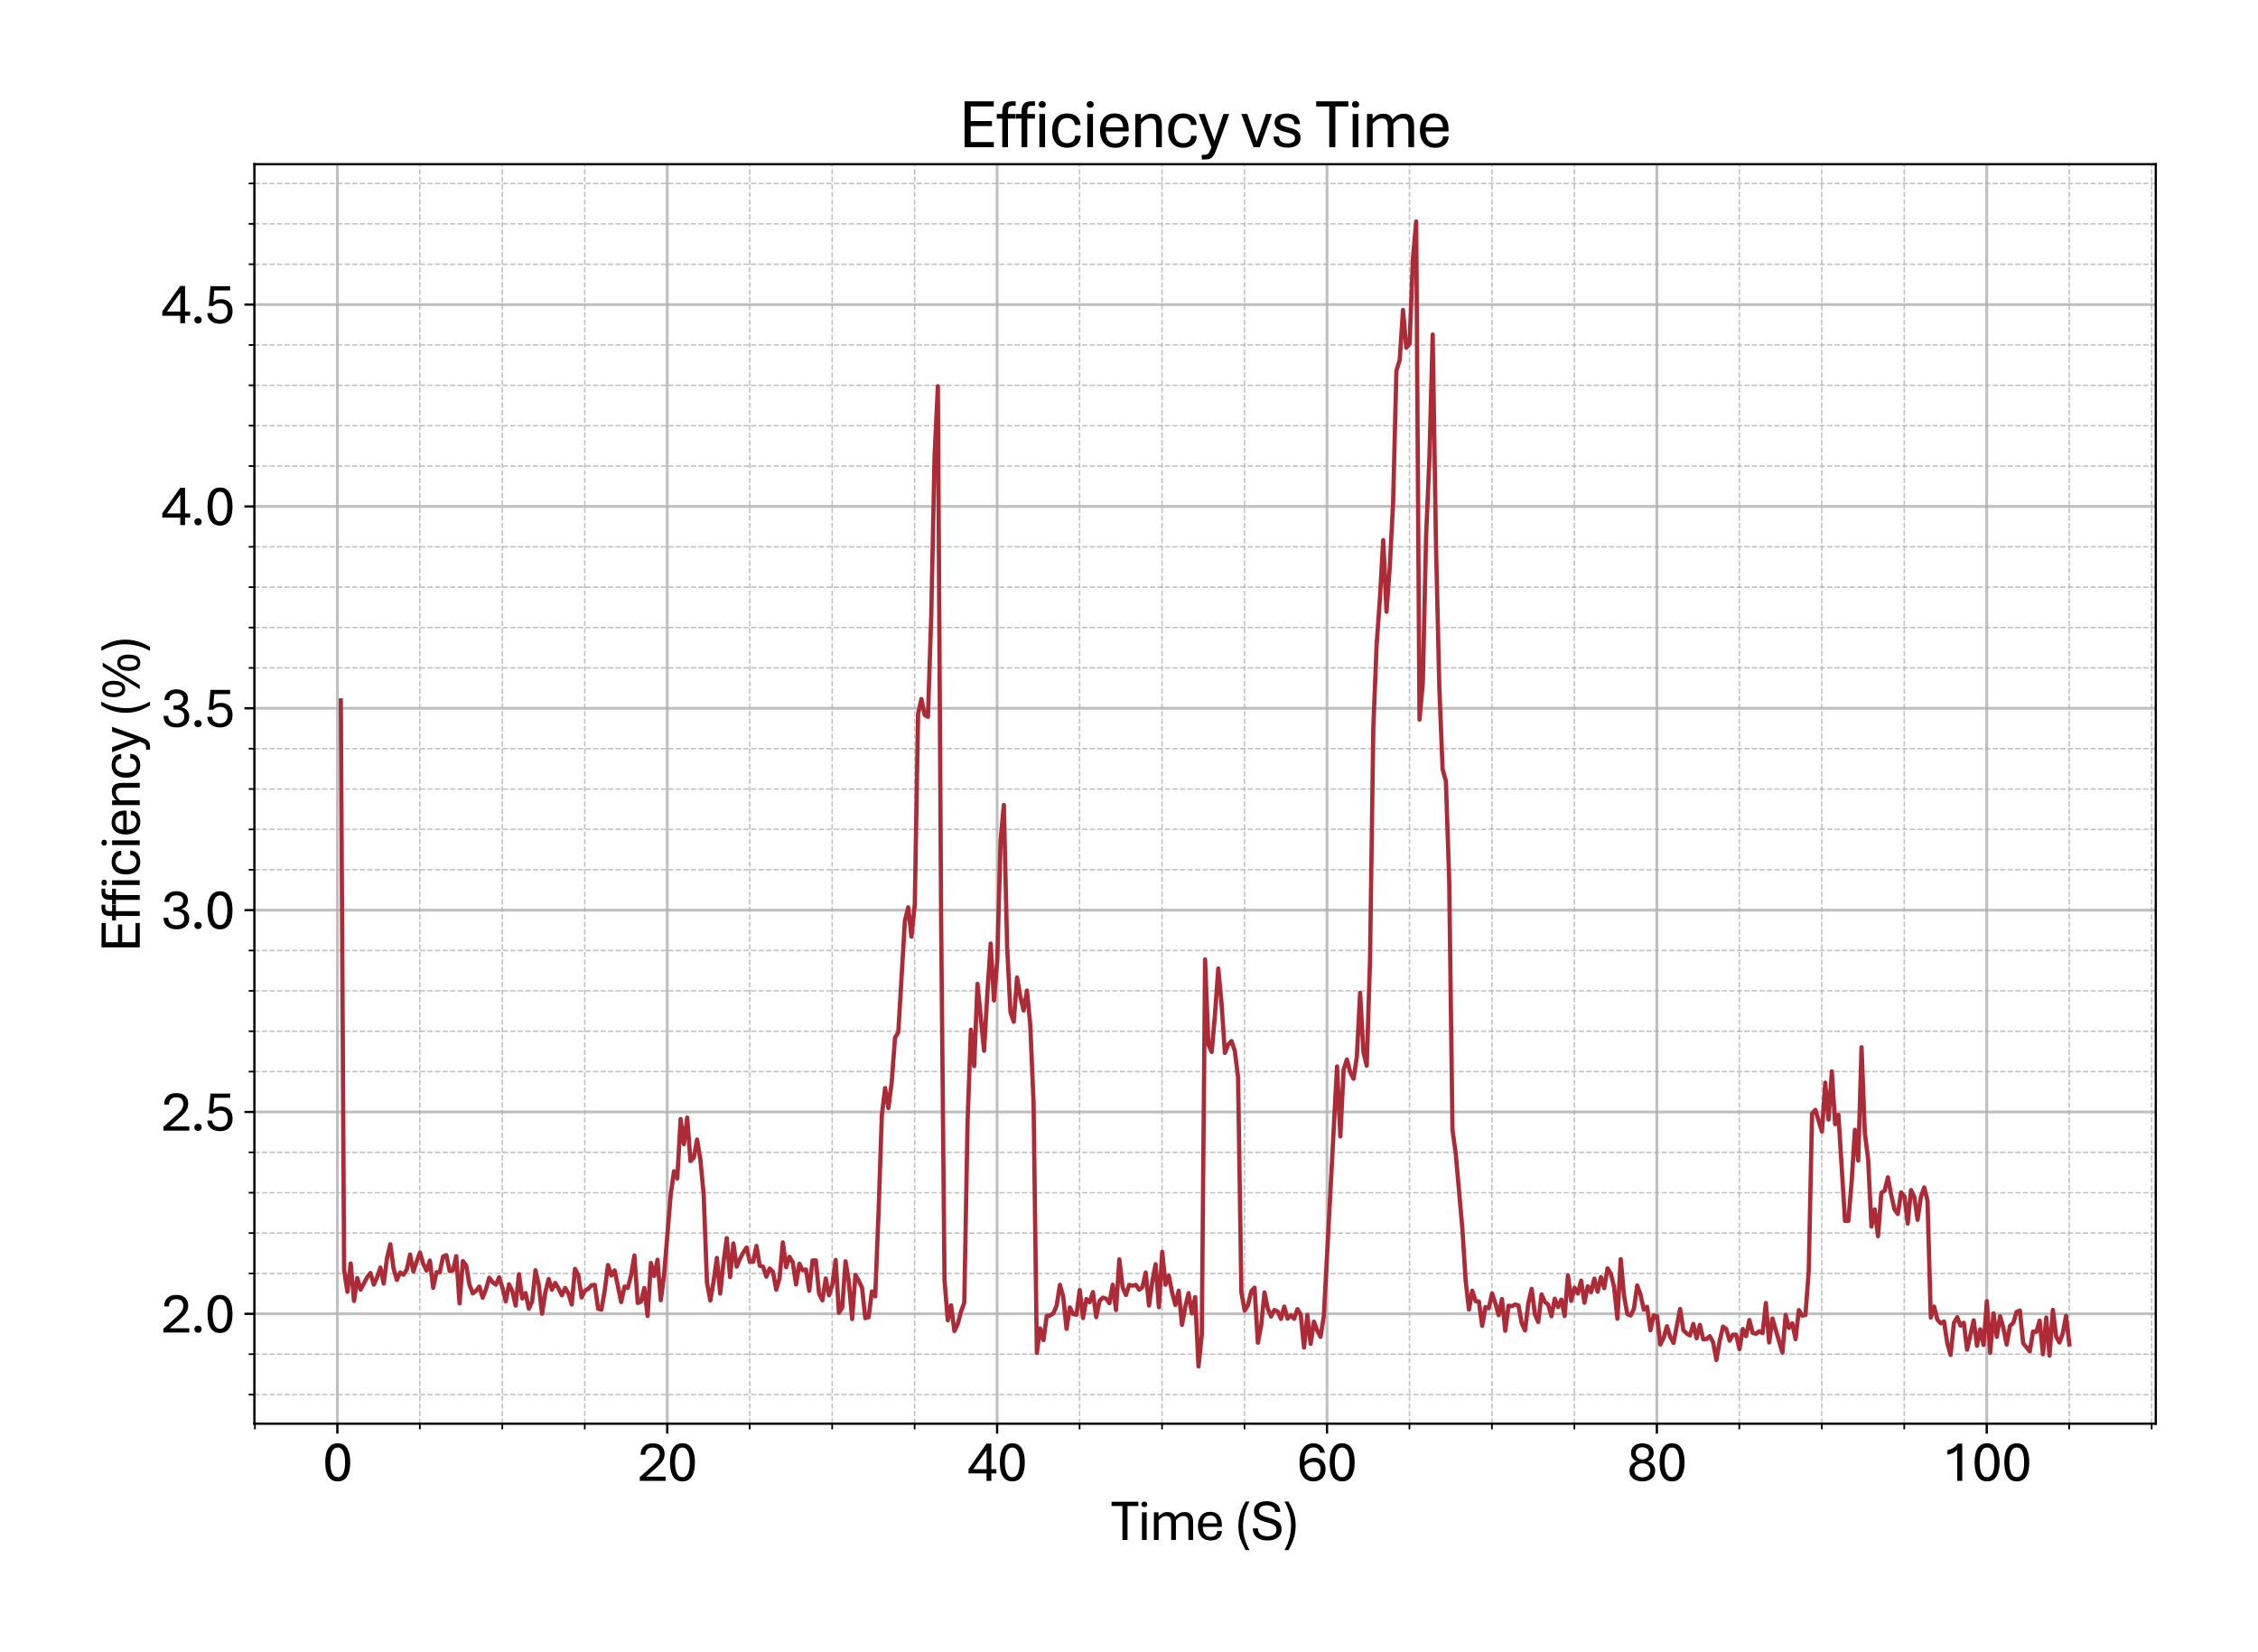 <?xml version="1.0" encoding="utf-8" standalone="no"?>
<!DOCTYPE svg PUBLIC "-//W3C//DTD SVG 1.1//EN"
  "http://www.w3.org/Graphics/SVG/1.1/DTD/svg11.dtd">
<svg xmlns:xlink="http://www.w3.org/1999/xlink" width="795.188pt" height="581.831pt" viewBox="0 0 795.188 581.831" xmlns="http://www.w3.org/2000/svg" version="1.1">
 <defs>
  <style type="text/css">*{stroke-linejoin: round; stroke-linecap: butt}</style>
 </defs>
 <g id="figure_1">
  <g id="patch_1">
   <path d="M 0 581.831 
L 795.188 581.831 
L 795.188 0 
L 0 0 
z
" style="fill: #ffffff"/>
  </g>
  <g id="axes_1">
   <g id="patch_2">
    <path d="M 89.588 501.353 
L 759.188 501.353 
L 759.188 57.833 
L 89.588 57.833 
z
" style="fill: #ffffff"/>
   </g>
   <g id="matplotlib.axis_1">
    <g id="xtick_1">
     <g id="line2d_1">
      <path d="M 118.81 501.353 
L 118.81 57.833 
" clip-path="url(#p468cd03f0f)" style="fill: none; stroke: #b0b0b0; stroke-opacity: 0.8; stroke-linecap: square"/>
     </g>
     <g id="line2d_2">
      <defs>
       <path id="mf53b09ff49" d="M 0 0 
L 0 3.5 
" style="stroke: #000000; stroke-width: 0.8"/>
      </defs>
      <g>
       <use xlink:href="#mf53b09ff49" x="118.81" y="501.353" style="stroke: #000000; stroke-width: 0.8"/>
      </g>
     </g>
     <g id="text_1">
      <!-- 0 -->
      <g transform="translate(113.58 521.496) scale(0.2 -0.2)">
       <defs>
        <path id="AptosDisplay-30" d="M 1672 -56 
Q 1291 -56 1028 105 
Q 766 266 605 552 
Q 444 838 372 1216 
Q 300 1594 300 2031 
Q 300 2475 372 2856 
Q 444 3238 605 3525 
Q 766 3813 1028 3973 
Q 1291 4134 1672 4134 
Q 2053 4134 2317 3975 
Q 2581 3816 2742 3527 
Q 2903 3238 2975 2858 
Q 3047 2478 3047 2038 
Q 3047 1597 2975 1217 
Q 2903 838 2742 552 
Q 2581 266 2318 105 
Q 2056 -56 1672 -56 
z
M 1672 409 
Q 1916 409 2073 550 
Q 2231 691 2322 925 
Q 2413 1159 2448 1448 
Q 2484 1738 2484 2038 
Q 2484 2338 2448 2628 
Q 2413 2919 2322 3153 
Q 2231 3388 2073 3527 
Q 1916 3666 1669 3666 
Q 1428 3666 1268 3527 
Q 1109 3388 1020 3153 
Q 931 2919 893 2628 
Q 856 2338 856 2038 
Q 856 1741 893 1450 
Q 931 1159 1020 925 
Q 1109 691 1268 550 
Q 1428 409 1672 409 
z
" transform="scale(0.016)"/>
       </defs>
       <use xlink:href="#AptosDisplay-30"/>
      </g>
     </g>
    </g>
    <g id="xtick_2">
     <g id="line2d_3">
      <path d="M 234.979 501.353 
L 234.979 57.833 
" clip-path="url(#p468cd03f0f)" style="fill: none; stroke: #b0b0b0; stroke-opacity: 0.8; stroke-linecap: square"/>
     </g>
     <g id="line2d_4">
      <g>
       <use xlink:href="#mf53b09ff49" x="234.979" y="501.353" style="stroke: #000000; stroke-width: 0.8"/>
      </g>
     </g>
     <g id="text_2">
      <!-- 20 -->
      <g transform="translate(224.52 521.496) scale(0.2 -0.2)">
       <defs>
        <path id="AptosDisplay-32" d="M 247 0 
L 247 413 
L 1725 1741 
Q 2100 2081 2269 2351 
Q 2438 2622 2438 2938 
Q 2438 3256 2263 3461 
Q 2088 3666 1691 3666 
Q 1247 3666 1055 3439 
Q 863 3213 863 2869 
L 341 2869 
Q 341 3250 491 3534 
Q 641 3819 941 3975 
Q 1241 4131 1691 4131 
Q 2103 4131 2390 3986 
Q 2678 3841 2828 3578 
Q 2978 3316 2978 2959 
Q 2978 2638 2853 2375 
Q 2728 2113 2517 1883 
Q 2306 1653 2044 1425 
L 959 463 
L 3097 463 
L 3097 0 
L 247 0 
z
" transform="scale(0.016)"/>
       </defs>
       <use xlink:href="#AptosDisplay-32"/>
       <use xlink:href="#AptosDisplay-30" x="52.295"/>
      </g>
     </g>
    </g>
    <g id="xtick_3">
     <g id="line2d_5">
      <path d="M 351.149 501.353 
L 351.149 57.833 
" clip-path="url(#p468cd03f0f)" style="fill: none; stroke: #b0b0b0; stroke-opacity: 0.8; stroke-linecap: square"/>
     </g>
     <g id="line2d_6">
      <g>
       <use xlink:href="#mf53b09ff49" x="351.149" y="501.353" style="stroke: #000000; stroke-width: 0.8"/>
      </g>
     </g>
     <g id="text_3">
      <!-- 40 -->
      <g transform="translate(340.689 521.496) scale(0.2 -0.2)">
       <defs>
        <path id="AptosDisplay-34" d="M 2106 0 
L 2106 825 
L 125 825 
L 125 1297 
L 2100 4103 
L 2631 4103 
L 2631 1284 
L 3191 1284 
L 3191 825 
L 2631 825 
L 2631 0 
L 2106 0 
z
M 638 1284 
L 2113 1284 
L 2113 3369 
L 638 1284 
z
" transform="scale(0.016)"/>
       </defs>
       <use xlink:href="#AptosDisplay-34"/>
       <use xlink:href="#AptosDisplay-30" x="52.295"/>
      </g>
     </g>
    </g>
    <g id="xtick_4">
     <g id="line2d_7">
      <path d="M 467.318 501.353 
L 467.318 57.833 
" clip-path="url(#p468cd03f0f)" style="fill: none; stroke: #b0b0b0; stroke-opacity: 0.8; stroke-linecap: square"/>
     </g>
     <g id="line2d_8">
      <g>
       <use xlink:href="#mf53b09ff49" x="467.318" y="501.353" style="stroke: #000000; stroke-width: 0.8"/>
      </g>
     </g>
     <g id="text_4">
      <!-- 60 -->
      <g transform="translate(456.858 521.496) scale(0.2 -0.2)">
       <defs>
        <path id="AptosDisplay-36" d="M 1759 -56 
Q 1325 -56 984 151 
Q 644 359 447 815 
Q 250 1272 250 2013 
Q 250 2738 439 3206 
Q 628 3675 968 3903 
Q 1309 4131 1759 4131 
Q 2253 4131 2595 3875 
Q 2938 3619 3034 3097 
L 2503 3097 
Q 2441 3388 2250 3534 
Q 2059 3681 1759 3681 
Q 1306 3681 1047 3279 
Q 788 2878 788 2013 
L 788 1850 
Q 788 1313 922 992 
Q 1056 672 1279 531 
Q 1503 391 1763 391 
Q 2175 391 2369 644 
Q 2563 897 2563 1272 
Q 2563 1650 2373 1869 
Q 2184 2088 1838 2088 
Q 1422 2088 1114 1897 
Q 806 1706 644 1456 
L 597 1856 
Q 728 2047 922 2201 
Q 1116 2356 1362 2447 
Q 1609 2538 1909 2538 
Q 2253 2538 2523 2395 
Q 2794 2253 2951 1975 
Q 3109 1697 3109 1291 
Q 3109 897 2951 592 
Q 2794 288 2492 116 
Q 2191 -56 1759 -56 
z
" transform="scale(0.016)"/>
       </defs>
       <use xlink:href="#AptosDisplay-36"/>
       <use xlink:href="#AptosDisplay-30" x="52.295"/>
      </g>
     </g>
    </g>
    <g id="xtick_5">
     <g id="line2d_9">
      <path d="M 583.487 501.353 
L 583.487 57.833 
" clip-path="url(#p468cd03f0f)" style="fill: none; stroke: #b0b0b0; stroke-opacity: 0.8; stroke-linecap: square"/>
     </g>
     <g id="line2d_10">
      <g>
       <use xlink:href="#mf53b09ff49" x="583.487" y="501.353" style="stroke: #000000; stroke-width: 0.8"/>
      </g>
     </g>
     <g id="text_5">
      <!-- 80 -->
      <g transform="translate(573.028 521.496) scale(0.2 -0.2)">
       <defs>
        <path id="AptosDisplay-38" d="M 1675 -56 
Q 1391 -56 1137 16 
Q 884 88 686 234 
Q 488 381 373 606 
Q 259 831 259 1141 
Q 259 1531 495 1797 
Q 731 2063 1084 2150 
Q 781 2250 604 2490 
Q 428 2731 428 3081 
Q 428 3447 609 3681 
Q 791 3916 1075 4025 
Q 1359 4134 1669 4134 
Q 1981 4134 2265 4023 
Q 2550 3913 2733 3680 
Q 2916 3447 2916 3081 
Q 2916 2725 2716 2481 
Q 2516 2238 2238 2150 
Q 2606 2063 2843 1800 
Q 3081 1538 3081 1141 
Q 3081 831 2968 606 
Q 2856 381 2661 234 
Q 2466 88 2211 16 
Q 1956 -56 1675 -56 
z
M 1672 388 
Q 1909 388 2109 470 
Q 2309 553 2429 725 
Q 2550 897 2550 1163 
Q 2550 1416 2426 1587 
Q 2303 1759 2104 1846 
Q 1906 1934 1672 1928 
Q 1453 1934 1253 1850 
Q 1053 1766 926 1594 
Q 800 1422 800 1163 
Q 800 775 1058 581 
Q 1316 388 1672 388 
z
M 1672 2363 
Q 1863 2356 2030 2434 
Q 2197 2513 2300 2667 
Q 2403 2822 2403 3050 
Q 2403 3388 2189 3544 
Q 1975 3700 1675 3700 
Q 1484 3700 1317 3631 
Q 1150 3563 1047 3419 
Q 944 3275 944 3050 
Q 944 2825 1048 2670 
Q 1153 2516 1320 2436 
Q 1488 2356 1672 2363 
z
" transform="scale(0.016)"/>
       </defs>
       <use xlink:href="#AptosDisplay-38"/>
       <use xlink:href="#AptosDisplay-30" x="52.295"/>
      </g>
     </g>
    </g>
    <g id="xtick_6">
     <g id="line2d_11">
      <path d="M 699.657 501.353 
L 699.657 57.833 
" clip-path="url(#p468cd03f0f)" style="fill: none; stroke: #b0b0b0; stroke-opacity: 0.8; stroke-linecap: square"/>
     </g>
     <g id="line2d_12">
      <g>
       <use xlink:href="#mf53b09ff49" x="699.657" y="501.353" style="stroke: #000000; stroke-width: 0.8"/>
      </g>
     </g>
     <g id="text_6">
      <!-- 100 -->
      <g transform="translate(683.967 521.496) scale(0.2 -0.2)">
       <defs>
        <path id="AptosDisplay-31" d="M 1659 0 
L 1659 3425 
Q 1575 3309 1420 3201 
Q 1266 3094 1052 3009 
Q 838 2925 578 2888 
L 578 3381 
Q 834 3425 1057 3540 
Q 1281 3656 1453 3806 
Q 1625 3956 1719 4094 
L 2206 4094 
L 2206 0 
L 1659 0 
z
" transform="scale(0.016)"/>
       </defs>
       <use xlink:href="#AptosDisplay-31"/>
       <use xlink:href="#AptosDisplay-30" x="52.295"/>
       <use xlink:href="#AptosDisplay-30" x="104.59"/>
      </g>
     </g>
    </g>
    <g id="xtick_7">
     <g id="line2d_13">
      <path d="M 89.768 501.353 
L 89.768 57.833 
" clip-path="url(#p468cd03f0f)" style="fill: none; stroke-dasharray: 1.85,0.8; stroke-dashoffset: 0; stroke: #b0b0b0; stroke-opacity: 0.8; stroke-width: 0.5"/>
     </g>
     <g id="line2d_14">
      <defs>
       <path id="m067b41c7aa" d="M 0 0 
L 0 2 
" style="stroke: #000000; stroke-width: 0.6"/>
      </defs>
      <g>
       <use xlink:href="#m067b41c7aa" x="89.768" y="501.353" style="stroke: #000000; stroke-width: 0.6"/>
      </g>
     </g>
    </g>
    <g id="xtick_8">
     <g id="line2d_15">
      <path d="M 147.852 501.353 
L 147.852 57.833 
" clip-path="url(#p468cd03f0f)" style="fill: none; stroke-dasharray: 1.85,0.8; stroke-dashoffset: 0; stroke: #b0b0b0; stroke-opacity: 0.8; stroke-width: 0.5"/>
     </g>
     <g id="line2d_16">
      <g>
       <use xlink:href="#m067b41c7aa" x="147.852" y="501.353" style="stroke: #000000; stroke-width: 0.6"/>
      </g>
     </g>
    </g>
    <g id="xtick_9">
     <g id="line2d_17">
      <path d="M 176.895 501.353 
L 176.895 57.833 
" clip-path="url(#p468cd03f0f)" style="fill: none; stroke-dasharray: 1.85,0.8; stroke-dashoffset: 0; stroke: #b0b0b0; stroke-opacity: 0.8; stroke-width: 0.5"/>
     </g>
     <g id="line2d_18">
      <g>
       <use xlink:href="#m067b41c7aa" x="176.895" y="501.353" style="stroke: #000000; stroke-width: 0.6"/>
      </g>
     </g>
    </g>
    <g id="xtick_10">
     <g id="line2d_19">
      <path d="M 205.937 501.353 
L 205.937 57.833 
" clip-path="url(#p468cd03f0f)" style="fill: none; stroke-dasharray: 1.85,0.8; stroke-dashoffset: 0; stroke: #b0b0b0; stroke-opacity: 0.8; stroke-width: 0.5"/>
     </g>
     <g id="line2d_20">
      <g>
       <use xlink:href="#m067b41c7aa" x="205.937" y="501.353" style="stroke: #000000; stroke-width: 0.6"/>
      </g>
     </g>
    </g>
    <g id="xtick_11">
     <g id="line2d_21">
      <path d="M 264.022 501.353 
L 264.022 57.833 
" clip-path="url(#p468cd03f0f)" style="fill: none; stroke-dasharray: 1.85,0.8; stroke-dashoffset: 0; stroke: #b0b0b0; stroke-opacity: 0.8; stroke-width: 0.5"/>
     </g>
     <g id="line2d_22">
      <g>
       <use xlink:href="#m067b41c7aa" x="264.022" y="501.353" style="stroke: #000000; stroke-width: 0.6"/>
      </g>
     </g>
    </g>
    <g id="xtick_12">
     <g id="line2d_23">
      <path d="M 293.064 501.353 
L 293.064 57.833 
" clip-path="url(#p468cd03f0f)" style="fill: none; stroke-dasharray: 1.85,0.8; stroke-dashoffset: 0; stroke: #b0b0b0; stroke-opacity: 0.8; stroke-width: 0.5"/>
     </g>
     <g id="line2d_24">
      <g>
       <use xlink:href="#m067b41c7aa" x="293.064" y="501.353" style="stroke: #000000; stroke-width: 0.6"/>
      </g>
     </g>
    </g>
    <g id="xtick_13">
     <g id="line2d_25">
      <path d="M 322.106 501.353 
L 322.106 57.833 
" clip-path="url(#p468cd03f0f)" style="fill: none; stroke-dasharray: 1.85,0.8; stroke-dashoffset: 0; stroke: #b0b0b0; stroke-opacity: 0.8; stroke-width: 0.5"/>
     </g>
     <g id="line2d_26">
      <g>
       <use xlink:href="#m067b41c7aa" x="322.106" y="501.353" style="stroke: #000000; stroke-width: 0.6"/>
      </g>
     </g>
    </g>
    <g id="xtick_14">
     <g id="line2d_27">
      <path d="M 380.191 501.353 
L 380.191 57.833 
" clip-path="url(#p468cd03f0f)" style="fill: none; stroke-dasharray: 1.85,0.8; stroke-dashoffset: 0; stroke: #b0b0b0; stroke-opacity: 0.8; stroke-width: 0.5"/>
     </g>
     <g id="line2d_28">
      <g>
       <use xlink:href="#m067b41c7aa" x="380.191" y="501.353" style="stroke: #000000; stroke-width: 0.6"/>
      </g>
     </g>
    </g>
    <g id="xtick_15">
     <g id="line2d_29">
      <path d="M 409.233 501.353 
L 409.233 57.833 
" clip-path="url(#p468cd03f0f)" style="fill: none; stroke-dasharray: 1.85,0.8; stroke-dashoffset: 0; stroke: #b0b0b0; stroke-opacity: 0.8; stroke-width: 0.5"/>
     </g>
     <g id="line2d_30">
      <g>
       <use xlink:href="#m067b41c7aa" x="409.233" y="501.353" style="stroke: #000000; stroke-width: 0.6"/>
      </g>
     </g>
    </g>
    <g id="xtick_16">
     <g id="line2d_31">
      <path d="M 438.276 501.353 
L 438.276 57.833 
" clip-path="url(#p468cd03f0f)" style="fill: none; stroke-dasharray: 1.85,0.8; stroke-dashoffset: 0; stroke: #b0b0b0; stroke-opacity: 0.8; stroke-width: 0.5"/>
     </g>
     <g id="line2d_32">
      <g>
       <use xlink:href="#m067b41c7aa" x="438.276" y="501.353" style="stroke: #000000; stroke-width: 0.6"/>
      </g>
     </g>
    </g>
    <g id="xtick_17">
     <g id="line2d_33">
      <path d="M 496.36 501.353 
L 496.36 57.833 
" clip-path="url(#p468cd03f0f)" style="fill: none; stroke-dasharray: 1.85,0.8; stroke-dashoffset: 0; stroke: #b0b0b0; stroke-opacity: 0.8; stroke-width: 0.5"/>
     </g>
     <g id="line2d_34">
      <g>
       <use xlink:href="#m067b41c7aa" x="496.36" y="501.353" style="stroke: #000000; stroke-width: 0.6"/>
      </g>
     </g>
    </g>
    <g id="xtick_18">
     <g id="line2d_35">
      <path d="M 525.403 501.353 
L 525.403 57.833 
" clip-path="url(#p468cd03f0f)" style="fill: none; stroke-dasharray: 1.85,0.8; stroke-dashoffset: 0; stroke: #b0b0b0; stroke-opacity: 0.8; stroke-width: 0.5"/>
     </g>
     <g id="line2d_36">
      <g>
       <use xlink:href="#m067b41c7aa" x="525.403" y="501.353" style="stroke: #000000; stroke-width: 0.6"/>
      </g>
     </g>
    </g>
    <g id="xtick_19">
     <g id="line2d_37">
      <path d="M 554.445 501.353 
L 554.445 57.833 
" clip-path="url(#p468cd03f0f)" style="fill: none; stroke-dasharray: 1.85,0.8; stroke-dashoffset: 0; stroke: #b0b0b0; stroke-opacity: 0.8; stroke-width: 0.5"/>
     </g>
     <g id="line2d_38">
      <g>
       <use xlink:href="#m067b41c7aa" x="554.445" y="501.353" style="stroke: #000000; stroke-width: 0.6"/>
      </g>
     </g>
    </g>
    <g id="xtick_20">
     <g id="line2d_39">
      <path d="M 612.53 501.353 
L 612.53 57.833 
" clip-path="url(#p468cd03f0f)" style="fill: none; stroke-dasharray: 1.85,0.8; stroke-dashoffset: 0; stroke: #b0b0b0; stroke-opacity: 0.8; stroke-width: 0.5"/>
     </g>
     <g id="line2d_40">
      <g>
       <use xlink:href="#m067b41c7aa" x="612.53" y="501.353" style="stroke: #000000; stroke-width: 0.6"/>
      </g>
     </g>
    </g>
    <g id="xtick_21">
     <g id="line2d_41">
      <path d="M 641.572 501.353 
L 641.572 57.833 
" clip-path="url(#p468cd03f0f)" style="fill: none; stroke-dasharray: 1.85,0.8; stroke-dashoffset: 0; stroke: #b0b0b0; stroke-opacity: 0.8; stroke-width: 0.5"/>
     </g>
     <g id="line2d_42">
      <g>
       <use xlink:href="#m067b41c7aa" x="641.572" y="501.353" style="stroke: #000000; stroke-width: 0.6"/>
      </g>
     </g>
    </g>
    <g id="xtick_22">
     <g id="line2d_43">
      <path d="M 670.614 501.353 
L 670.614 57.833 
" clip-path="url(#p468cd03f0f)" style="fill: none; stroke-dasharray: 1.85,0.8; stroke-dashoffset: 0; stroke: #b0b0b0; stroke-opacity: 0.8; stroke-width: 0.5"/>
     </g>
     <g id="line2d_44">
      <g>
       <use xlink:href="#m067b41c7aa" x="670.614" y="501.353" style="stroke: #000000; stroke-width: 0.6"/>
      </g>
     </g>
    </g>
    <g id="xtick_23">
     <g id="line2d_45">
      <path d="M 728.699 501.353 
L 728.699 57.833 
" clip-path="url(#p468cd03f0f)" style="fill: none; stroke-dasharray: 1.85,0.8; stroke-dashoffset: 0; stroke: #b0b0b0; stroke-opacity: 0.8; stroke-width: 0.5"/>
     </g>
     <g id="line2d_46">
      <g>
       <use xlink:href="#m067b41c7aa" x="728.699" y="501.353" style="stroke: #000000; stroke-width: 0.6"/>
      </g>
     </g>
    </g>
    <g id="xtick_24">
     <g id="line2d_47">
      <path d="M 757.741 501.353 
L 757.741 57.833 
" clip-path="url(#p468cd03f0f)" style="fill: none; stroke-dasharray: 1.85,0.8; stroke-dashoffset: 0; stroke: #b0b0b0; stroke-opacity: 0.8; stroke-width: 0.5"/>
     </g>
     <g id="line2d_48">
      <g>
       <use xlink:href="#m067b41c7aa" x="757.741" y="501.353" style="stroke: #000000; stroke-width: 0.6"/>
      </g>
     </g>
    </g>
    <g id="text_7">
     <!-- Time (S) -->
     <g transform="translate(391.297 542.306) scale(0.2 -0.2)">
      <defs>
       <path id="AptosDisplay-54" d="M 1244 0 
L 1244 3734 
L 50 3734 
L 50 4206 
L 2997 4206 
L 2997 3734 
L 1806 3734 
L 1806 0 
L 1244 0 
z
" transform="scale(0.016)"/>
       <path id="AptosDisplay-69" d="M 413 0 
L 413 3044 
L 934 3044 
L 934 0 
L 413 0 
z
M 675 3616 
Q 525 3616 437 3702 
Q 350 3788 350 3919 
Q 350 4050 437 4136 
Q 525 4222 675 4222 
Q 822 4222 912 4136 
Q 1003 4050 1003 3919 
Q 1003 3788 912 3702 
Q 822 3616 675 3616 
z
" transform="scale(0.016)"/>
       <path id="AptosDisplay-6d" d="M 413 0 
L 413 3044 
L 919 3044 
L 931 2575 
Q 1063 2756 1303 2914 
Q 1544 3072 1903 3072 
Q 2403 3072 2618 2778 
Q 2834 2484 2834 1963 
L 2834 0 
L 2316 0 
L 2316 1891 
Q 2316 2106 2275 2275 
Q 2234 2444 2120 2539 
Q 2006 2634 1788 2634 
Q 1488 2634 1277 2482 
Q 1066 2331 934 2156 
L 934 0 
L 413 0 
z
M 4206 0 
L 4206 1891 
Q 4206 2106 4164 2275 
Q 4122 2444 4009 2539 
Q 3897 2634 3681 2634 
Q 3381 2634 3165 2484 
Q 2950 2334 2822 2159 
L 2744 2544 
Q 2916 2741 3175 2906 
Q 3434 3072 3800 3072 
Q 4291 3072 4509 2778 
Q 4728 2484 4728 1963 
L 4728 0 
L 4206 0 
z
" transform="scale(0.016)"/>
       <path id="AptosDisplay-65" d="M 1663 -56 
Q 1188 -56 878 151 
Q 569 359 417 717 
Q 266 1075 266 1522 
Q 266 1988 412 2342 
Q 559 2697 857 2897 
Q 1156 3097 1606 3097 
Q 2209 3097 2550 2722 
Q 2891 2347 2891 1644 
Q 2891 1597 2889 1533 
Q 2888 1469 2881 1441 
L 791 1441 
Q 794 1144 881 895 
Q 969 647 1161 497 
Q 1353 347 1663 347 
Q 1997 347 2183 511 
Q 2369 675 2378 984 
L 2894 984 
Q 2884 663 2732 430 
Q 2581 197 2309 70 
Q 2038 -56 1663 -56 
z
M 794 1822 
L 2375 1822 
Q 2366 2247 2166 2472 
Q 1966 2697 1606 2697 
Q 1241 2697 1036 2473 
Q 831 2250 794 1822 
z
" transform="scale(0.016)"/>
       <path id="AptosDisplay-20" transform="scale(0.016)"/>
       <path id="AptosDisplay-28" d="M 1219 -1116 
Q 969 -678 787 -267 
Q 606 144 511 581 
Q 416 1019 416 1528 
Q 416 2028 509 2486 
Q 603 2944 783 3378 
Q 963 3813 1219 4231 
L 1647 4231 
Q 1278 3600 1101 2886 
Q 925 2172 925 1428 
Q 925 766 1125 103 
Q 1325 -559 1647 -1116 
L 1219 -1116 
z
" transform="scale(0.016)"/>
       <path id="AptosDisplay-53" d="M 1778 -56 
Q 1328 -56 962 81 
Q 597 219 384 512 
Q 172 806 172 1275 
L 734 1275 
Q 738 941 883 750 
Q 1028 559 1267 481 
Q 1506 403 1794 403 
Q 2063 403 2283 483 
Q 2503 563 2634 723 
Q 2766 884 2766 1134 
Q 2766 1356 2662 1497 
Q 2559 1638 2321 1742 
Q 2084 1847 1678 1950 
Q 1203 2075 897 2223 
Q 591 2372 442 2594 
Q 294 2816 294 3156 
Q 294 3516 462 3761 
Q 631 4006 945 4134 
Q 1259 4263 1697 4263 
Q 2103 4263 2440 4131 
Q 2778 4000 2979 3737 
Q 3181 3475 3181 3084 
L 2616 3084 
Q 2622 3441 2356 3623 
Q 2091 3806 1700 3806 
Q 1300 3806 1073 3645 
Q 847 3484 847 3175 
Q 847 2991 944 2867 
Q 1041 2744 1280 2644 
Q 1519 2544 1941 2434 
Q 2428 2303 2731 2153 
Q 3034 2003 3178 1768 
Q 3322 1534 3322 1153 
Q 3322 747 3117 480 
Q 2913 213 2564 78 
Q 2216 -56 1778 -56 
z
" transform="scale(0.016)"/>
       <path id="AptosDisplay-29" d="M 234 -1116 
Q 609 -481 786 233 
Q 963 947 963 1694 
Q 963 2356 759 3015 
Q 556 3675 234 4231 
L 663 4231 
Q 919 3800 1098 3389 
Q 1278 2978 1373 2540 
Q 1469 2103 1469 1594 
Q 1469 1094 1375 634 
Q 1281 175 1100 -259 
Q 919 -694 663 -1116 
L 234 -1116 
z
" transform="scale(0.016)"/>
      </defs>
      <use xlink:href="#AptosDisplay-54"/>
      <use xlink:href="#AptosDisplay-69" x="47.705"/>
      <use xlink:href="#AptosDisplay-6d" x="68.75"/>
      <use xlink:href="#AptosDisplay-65" x="148.73"/>
      <use xlink:href="#AptosDisplay-20" x="198.145"/>
      <use xlink:href="#AptosDisplay-28" x="217.432"/>
      <use xlink:href="#AptosDisplay-53" x="246.875"/>
      <use xlink:href="#AptosDisplay-29" x="301.465"/>
     </g>
    </g>
   </g>
   <g id="matplotlib.axis_2">
    <g id="ytick_1">
     <g id="line2d_49">
      <path d="M 89.588 462.665 
L 759.188 462.665 
" clip-path="url(#p468cd03f0f)" style="fill: none; stroke: #b0b0b0; stroke-opacity: 0.8; stroke-linecap: square"/>
     </g>
     <g id="line2d_50">
      <defs>
       <path id="m246ba9fcad" d="M 0 0 
L -3.5 0 
" style="stroke: #000000; stroke-width: 0.8"/>
      </defs>
      <g>
       <use xlink:href="#m246ba9fcad" x="89.588" y="462.665" style="stroke: #000000; stroke-width: 0.8"/>
      </g>
     </g>
     <g id="text_8">
      <!-- 2.0 -->
      <g transform="translate(56.747 469.237) scale(0.2 -0.2)">
       <defs>
        <path id="AptosDisplay-2e" d="M 794 -31 
Q 619 -31 503 83 
Q 388 197 388 363 
Q 388 534 503 645 
Q 619 756 794 756 
Q 963 756 1077 645 
Q 1191 534 1191 363 
Q 1191 197 1077 83 
Q 963 -31 794 -31 
z
" transform="scale(0.016)"/>
       </defs>
       <use xlink:href="#AptosDisplay-32"/>
       <use xlink:href="#AptosDisplay-2e" x="52.295"/>
       <use xlink:href="#AptosDisplay-30" x="76.904"/>
      </g>
     </g>
    </g>
    <g id="ytick_2">
     <g id="line2d_51">
      <path d="M 89.588 391.584 
L 759.188 391.584 
" clip-path="url(#p468cd03f0f)" style="fill: none; stroke: #b0b0b0; stroke-opacity: 0.8; stroke-linecap: square"/>
     </g>
     <g id="line2d_52">
      <g>
       <use xlink:href="#m246ba9fcad" x="89.588" y="391.584" style="stroke: #000000; stroke-width: 0.8"/>
      </g>
     </g>
     <g id="text_9">
      <!-- 2.5 -->
      <g transform="translate(56.747 398.156) scale(0.2 -0.2)">
       <defs>
        <path id="AptosDisplay-35" d="M 1669 -56 
Q 1278 -56 964 83 
Q 650 222 465 483 
Q 281 744 281 1113 
L 816 1113 
Q 816 778 1055 584 
Q 1294 391 1669 391 
Q 2069 391 2291 625 
Q 2513 859 2513 1319 
Q 2513 1772 2291 1989 
Q 2069 2206 1697 2206 
Q 1409 2206 1223 2123 
Q 1038 2041 916 1894 
L 444 1894 
L 622 4078 
L 2788 4078 
L 2788 3613 
L 1041 3613 
L 931 2322 
Q 1044 2453 1251 2550 
Q 1459 2647 1775 2647 
Q 2131 2647 2420 2506 
Q 2709 2366 2881 2072 
Q 3053 1778 3053 1319 
Q 3053 863 2875 558 
Q 2697 253 2384 98 
Q 2072 -56 1669 -56 
z
" transform="scale(0.016)"/>
       </defs>
       <use xlink:href="#AptosDisplay-32"/>
       <use xlink:href="#AptosDisplay-2e" x="52.295"/>
       <use xlink:href="#AptosDisplay-35" x="76.904"/>
      </g>
     </g>
    </g>
    <g id="ytick_3">
     <g id="line2d_53">
      <path d="M 89.588 320.504 
L 759.188 320.504 
" clip-path="url(#p468cd03f0f)" style="fill: none; stroke: #b0b0b0; stroke-opacity: 0.8; stroke-linecap: square"/>
     </g>
     <g id="line2d_54">
      <g>
       <use xlink:href="#m246ba9fcad" x="89.588" y="320.504" style="stroke: #000000; stroke-width: 0.8"/>
      </g>
     </g>
     <g id="text_10">
      <!-- 3.0 -->
      <g transform="translate(56.747 327.075) scale(0.2 -0.2)">
       <defs>
        <path id="AptosDisplay-33" d="M 1700 -56 
Q 1047 -56 655 275 
Q 263 606 263 1225 
L 781 1225 
Q 781 844 1023 617 
Q 1266 391 1697 391 
Q 2094 391 2322 581 
Q 2550 772 2550 1172 
Q 2550 1556 2297 1737 
Q 2044 1919 1609 1919 
L 1366 1919 
L 1366 2363 
L 1622 2363 
Q 2013 2363 2222 2555 
Q 2431 2747 2431 3066 
Q 2431 3372 2226 3526 
Q 2022 3681 1684 3681 
Q 1306 3681 1095 3481 
Q 884 3281 891 2956 
L 372 2956 
Q 372 3319 536 3583 
Q 700 3847 995 3990 
Q 1291 4134 1681 4134 
Q 2031 4134 2318 4017 
Q 2606 3900 2778 3670 
Q 2950 3441 2950 3097 
Q 2950 2738 2745 2498 
Q 2541 2259 2206 2166 
Q 2591 2097 2841 1836 
Q 3091 1575 3091 1150 
Q 3091 763 2916 494 
Q 2741 225 2428 84 
Q 2116 -56 1700 -56 
z
" transform="scale(0.016)"/>
       </defs>
       <use xlink:href="#AptosDisplay-33"/>
       <use xlink:href="#AptosDisplay-2e" x="52.295"/>
       <use xlink:href="#AptosDisplay-30" x="76.904"/>
      </g>
     </g>
    </g>
    <g id="ytick_4">
     <g id="line2d_55">
      <path d="M 89.588 249.423 
L 759.188 249.423 
" clip-path="url(#p468cd03f0f)" style="fill: none; stroke: #b0b0b0; stroke-opacity: 0.8; stroke-linecap: square"/>
     </g>
     <g id="line2d_56">
      <g>
       <use xlink:href="#m246ba9fcad" x="89.588" y="249.423" style="stroke: #000000; stroke-width: 0.8"/>
      </g>
     </g>
     <g id="text_11">
      <!-- 3.5 -->
      <g transform="translate(56.747 255.995) scale(0.2 -0.2)">
       <use xlink:href="#AptosDisplay-33"/>
       <use xlink:href="#AptosDisplay-2e" x="52.295"/>
       <use xlink:href="#AptosDisplay-35" x="76.904"/>
      </g>
     </g>
    </g>
    <g id="ytick_5">
     <g id="line2d_57">
      <path d="M 89.588 178.342 
L 759.188 178.342 
" clip-path="url(#p468cd03f0f)" style="fill: none; stroke: #b0b0b0; stroke-opacity: 0.8; stroke-linecap: square"/>
     </g>
     <g id="line2d_58">
      <g>
       <use xlink:href="#m246ba9fcad" x="89.588" y="178.342" style="stroke: #000000; stroke-width: 0.8"/>
      </g>
     </g>
     <g id="text_12">
      <!-- 4.0 -->
      <g transform="translate(56.747 184.914) scale(0.2 -0.2)">
       <use xlink:href="#AptosDisplay-34"/>
       <use xlink:href="#AptosDisplay-2e" x="52.295"/>
       <use xlink:href="#AptosDisplay-30" x="76.904"/>
      </g>
     </g>
    </g>
    <g id="ytick_6">
     <g id="line2d_59">
      <path d="M 89.588 107.261 
L 759.188 107.261 
" clip-path="url(#p468cd03f0f)" style="fill: none; stroke: #b0b0b0; stroke-opacity: 0.8; stroke-linecap: square"/>
     </g>
     <g id="line2d_60">
      <g>
       <use xlink:href="#m246ba9fcad" x="89.588" y="107.261" style="stroke: #000000; stroke-width: 0.8"/>
      </g>
     </g>
     <g id="text_13">
      <!-- 4.5 -->
      <g transform="translate(56.747 113.833) scale(0.2 -0.2)">
       <use xlink:href="#AptosDisplay-34"/>
       <use xlink:href="#AptosDisplay-2e" x="52.295"/>
       <use xlink:href="#AptosDisplay-35" x="76.904"/>
      </g>
     </g>
    </g>
    <g id="ytick_7">
     <g id="line2d_61">
      <path d="M 89.588 491.098 
L 759.188 491.098 
" clip-path="url(#p468cd03f0f)" style="fill: none; stroke-dasharray: 1.85,0.8; stroke-dashoffset: 0; stroke: #b0b0b0; stroke-opacity: 0.8; stroke-width: 0.5"/>
     </g>
     <g id="line2d_62">
      <defs>
       <path id="m25fab37014" d="M 0 0 
L -2 0 
" style="stroke: #000000; stroke-width: 0.6"/>
      </defs>
      <g>
       <use xlink:href="#m25fab37014" x="89.588" y="491.098" style="stroke: #000000; stroke-width: 0.6"/>
      </g>
     </g>
    </g>
    <g id="ytick_8">
     <g id="line2d_63">
      <path d="M 89.588 476.881 
L 759.188 476.881 
" clip-path="url(#p468cd03f0f)" style="fill: none; stroke-dasharray: 1.85,0.8; stroke-dashoffset: 0; stroke: #b0b0b0; stroke-opacity: 0.8; stroke-width: 0.5"/>
     </g>
     <g id="line2d_64">
      <g>
       <use xlink:href="#m25fab37014" x="89.588" y="476.881" style="stroke: #000000; stroke-width: 0.6"/>
      </g>
     </g>
    </g>
    <g id="ytick_9">
     <g id="line2d_65">
      <path d="M 89.588 448.449 
L 759.188 448.449 
" clip-path="url(#p468cd03f0f)" style="fill: none; stroke-dasharray: 1.85,0.8; stroke-dashoffset: 0; stroke: #b0b0b0; stroke-opacity: 0.8; stroke-width: 0.5"/>
     </g>
     <g id="line2d_66">
      <g>
       <use xlink:href="#m25fab37014" x="89.588" y="448.449" style="stroke: #000000; stroke-width: 0.6"/>
      </g>
     </g>
    </g>
    <g id="ytick_10">
     <g id="line2d_67">
      <path d="M 89.588 434.233 
L 759.188 434.233 
" clip-path="url(#p468cd03f0f)" style="fill: none; stroke-dasharray: 1.85,0.8; stroke-dashoffset: 0; stroke: #b0b0b0; stroke-opacity: 0.8; stroke-width: 0.5"/>
     </g>
     <g id="line2d_68">
      <g>
       <use xlink:href="#m25fab37014" x="89.588" y="434.233" style="stroke: #000000; stroke-width: 0.6"/>
      </g>
     </g>
    </g>
    <g id="ytick_11">
     <g id="line2d_69">
      <path d="M 89.588 420.017 
L 759.188 420.017 
" clip-path="url(#p468cd03f0f)" style="fill: none; stroke-dasharray: 1.85,0.8; stroke-dashoffset: 0; stroke: #b0b0b0; stroke-opacity: 0.8; stroke-width: 0.5"/>
     </g>
     <g id="line2d_70">
      <g>
       <use xlink:href="#m25fab37014" x="89.588" y="420.017" style="stroke: #000000; stroke-width: 0.6"/>
      </g>
     </g>
    </g>
    <g id="ytick_12">
     <g id="line2d_71">
      <path d="M 89.588 405.801 
L 759.188 405.801 
" clip-path="url(#p468cd03f0f)" style="fill: none; stroke-dasharray: 1.85,0.8; stroke-dashoffset: 0; stroke: #b0b0b0; stroke-opacity: 0.8; stroke-width: 0.5"/>
     </g>
     <g id="line2d_72">
      <g>
       <use xlink:href="#m25fab37014" x="89.588" y="405.801" style="stroke: #000000; stroke-width: 0.6"/>
      </g>
     </g>
    </g>
    <g id="ytick_13">
     <g id="line2d_73">
      <path d="M 89.588 377.368 
L 759.188 377.368 
" clip-path="url(#p468cd03f0f)" style="fill: none; stroke-dasharray: 1.85,0.8; stroke-dashoffset: 0; stroke: #b0b0b0; stroke-opacity: 0.8; stroke-width: 0.5"/>
     </g>
     <g id="line2d_74">
      <g>
       <use xlink:href="#m25fab37014" x="89.588" y="377.368" style="stroke: #000000; stroke-width: 0.6"/>
      </g>
     </g>
    </g>
    <g id="ytick_14">
     <g id="line2d_75">
      <path d="M 89.588 363.152 
L 759.188 363.152 
" clip-path="url(#p468cd03f0f)" style="fill: none; stroke-dasharray: 1.85,0.8; stroke-dashoffset: 0; stroke: #b0b0b0; stroke-opacity: 0.8; stroke-width: 0.5"/>
     </g>
     <g id="line2d_76">
      <g>
       <use xlink:href="#m25fab37014" x="89.588" y="363.152" style="stroke: #000000; stroke-width: 0.6"/>
      </g>
     </g>
    </g>
    <g id="ytick_15">
     <g id="line2d_77">
      <path d="M 89.588 348.936 
L 759.188 348.936 
" clip-path="url(#p468cd03f0f)" style="fill: none; stroke-dasharray: 1.85,0.8; stroke-dashoffset: 0; stroke: #b0b0b0; stroke-opacity: 0.8; stroke-width: 0.5"/>
     </g>
     <g id="line2d_78">
      <g>
       <use xlink:href="#m25fab37014" x="89.588" y="348.936" style="stroke: #000000; stroke-width: 0.6"/>
      </g>
     </g>
    </g>
    <g id="ytick_16">
     <g id="line2d_79">
      <path d="M 89.588 334.72 
L 759.188 334.72 
" clip-path="url(#p468cd03f0f)" style="fill: none; stroke-dasharray: 1.85,0.8; stroke-dashoffset: 0; stroke: #b0b0b0; stroke-opacity: 0.8; stroke-width: 0.5"/>
     </g>
     <g id="line2d_80">
      <g>
       <use xlink:href="#m25fab37014" x="89.588" y="334.72" style="stroke: #000000; stroke-width: 0.6"/>
      </g>
     </g>
    </g>
    <g id="ytick_17">
     <g id="line2d_81">
      <path d="M 89.588 306.287 
L 759.188 306.287 
" clip-path="url(#p468cd03f0f)" style="fill: none; stroke-dasharray: 1.85,0.8; stroke-dashoffset: 0; stroke: #b0b0b0; stroke-opacity: 0.8; stroke-width: 0.5"/>
     </g>
     <g id="line2d_82">
      <g>
       <use xlink:href="#m25fab37014" x="89.588" y="306.287" style="stroke: #000000; stroke-width: 0.6"/>
      </g>
     </g>
    </g>
    <g id="ytick_18">
     <g id="line2d_83">
      <path d="M 89.588 292.071 
L 759.188 292.071 
" clip-path="url(#p468cd03f0f)" style="fill: none; stroke-dasharray: 1.85,0.8; stroke-dashoffset: 0; stroke: #b0b0b0; stroke-opacity: 0.8; stroke-width: 0.5"/>
     </g>
     <g id="line2d_84">
      <g>
       <use xlink:href="#m25fab37014" x="89.588" y="292.071" style="stroke: #000000; stroke-width: 0.6"/>
      </g>
     </g>
    </g>
    <g id="ytick_19">
     <g id="line2d_85">
      <path d="M 89.588 277.855 
L 759.188 277.855 
" clip-path="url(#p468cd03f0f)" style="fill: none; stroke-dasharray: 1.85,0.8; stroke-dashoffset: 0; stroke: #b0b0b0; stroke-opacity: 0.8; stroke-width: 0.5"/>
     </g>
     <g id="line2d_86">
      <g>
       <use xlink:href="#m25fab37014" x="89.588" y="277.855" style="stroke: #000000; stroke-width: 0.6"/>
      </g>
     </g>
    </g>
    <g id="ytick_20">
     <g id="line2d_87">
      <path d="M 89.588 263.639 
L 759.188 263.639 
" clip-path="url(#p468cd03f0f)" style="fill: none; stroke-dasharray: 1.85,0.8; stroke-dashoffset: 0; stroke: #b0b0b0; stroke-opacity: 0.8; stroke-width: 0.5"/>
     </g>
     <g id="line2d_88">
      <g>
       <use xlink:href="#m25fab37014" x="89.588" y="263.639" style="stroke: #000000; stroke-width: 0.6"/>
      </g>
     </g>
    </g>
    <g id="ytick_21">
     <g id="line2d_89">
      <path d="M 89.588 235.207 
L 759.188 235.207 
" clip-path="url(#p468cd03f0f)" style="fill: none; stroke-dasharray: 1.85,0.8; stroke-dashoffset: 0; stroke: #b0b0b0; stroke-opacity: 0.8; stroke-width: 0.5"/>
     </g>
     <g id="line2d_90">
      <g>
       <use xlink:href="#m25fab37014" x="89.588" y="235.207" style="stroke: #000000; stroke-width: 0.6"/>
      </g>
     </g>
    </g>
    <g id="ytick_22">
     <g id="line2d_91">
      <path d="M 89.588 220.99 
L 759.188 220.99 
" clip-path="url(#p468cd03f0f)" style="fill: none; stroke-dasharray: 1.85,0.8; stroke-dashoffset: 0; stroke: #b0b0b0; stroke-opacity: 0.8; stroke-width: 0.5"/>
     </g>
     <g id="line2d_92">
      <g>
       <use xlink:href="#m25fab37014" x="89.588" y="220.99" style="stroke: #000000; stroke-width: 0.6"/>
      </g>
     </g>
    </g>
    <g id="ytick_23">
     <g id="line2d_93">
      <path d="M 89.588 206.774 
L 759.188 206.774 
" clip-path="url(#p468cd03f0f)" style="fill: none; stroke-dasharray: 1.85,0.8; stroke-dashoffset: 0; stroke: #b0b0b0; stroke-opacity: 0.8; stroke-width: 0.5"/>
     </g>
     <g id="line2d_94">
      <g>
       <use xlink:href="#m25fab37014" x="89.588" y="206.774" style="stroke: #000000; stroke-width: 0.6"/>
      </g>
     </g>
    </g>
    <g id="ytick_24">
     <g id="line2d_95">
      <path d="M 89.588 192.558 
L 759.188 192.558 
" clip-path="url(#p468cd03f0f)" style="fill: none; stroke-dasharray: 1.85,0.8; stroke-dashoffset: 0; stroke: #b0b0b0; stroke-opacity: 0.8; stroke-width: 0.5"/>
     </g>
     <g id="line2d_96">
      <g>
       <use xlink:href="#m25fab37014" x="89.588" y="192.558" style="stroke: #000000; stroke-width: 0.6"/>
      </g>
     </g>
    </g>
    <g id="ytick_25">
     <g id="line2d_97">
      <path d="M 89.588 164.126 
L 759.188 164.126 
" clip-path="url(#p468cd03f0f)" style="fill: none; stroke-dasharray: 1.85,0.8; stroke-dashoffset: 0; stroke: #b0b0b0; stroke-opacity: 0.8; stroke-width: 0.5"/>
     </g>
     <g id="line2d_98">
      <g>
       <use xlink:href="#m25fab37014" x="89.588" y="164.126" style="stroke: #000000; stroke-width: 0.6"/>
      </g>
     </g>
    </g>
    <g id="ytick_26">
     <g id="line2d_99">
      <path d="M 89.588 149.91 
L 759.188 149.91 
" clip-path="url(#p468cd03f0f)" style="fill: none; stroke-dasharray: 1.85,0.8; stroke-dashoffset: 0; stroke: #b0b0b0; stroke-opacity: 0.8; stroke-width: 0.5"/>
     </g>
     <g id="line2d_100">
      <g>
       <use xlink:href="#m25fab37014" x="89.588" y="149.91" style="stroke: #000000; stroke-width: 0.6"/>
      </g>
     </g>
    </g>
    <g id="ytick_27">
     <g id="line2d_101">
      <path d="M 89.588 135.693 
L 759.188 135.693 
" clip-path="url(#p468cd03f0f)" style="fill: none; stroke-dasharray: 1.85,0.8; stroke-dashoffset: 0; stroke: #b0b0b0; stroke-opacity: 0.8; stroke-width: 0.5"/>
     </g>
     <g id="line2d_102">
      <g>
       <use xlink:href="#m25fab37014" x="89.588" y="135.693" style="stroke: #000000; stroke-width: 0.6"/>
      </g>
     </g>
    </g>
    <g id="ytick_28">
     <g id="line2d_103">
      <path d="M 89.588 121.477 
L 759.188 121.477 
" clip-path="url(#p468cd03f0f)" style="fill: none; stroke-dasharray: 1.85,0.8; stroke-dashoffset: 0; stroke: #b0b0b0; stroke-opacity: 0.8; stroke-width: 0.5"/>
     </g>
     <g id="line2d_104">
      <g>
       <use xlink:href="#m25fab37014" x="89.588" y="121.477" style="stroke: #000000; stroke-width: 0.6"/>
      </g>
     </g>
    </g>
    <g id="ytick_29">
     <g id="line2d_105">
      <path d="M 89.588 93.045 
L 759.188 93.045 
" clip-path="url(#p468cd03f0f)" style="fill: none; stroke-dasharray: 1.85,0.8; stroke-dashoffset: 0; stroke: #b0b0b0; stroke-opacity: 0.8; stroke-width: 0.5"/>
     </g>
     <g id="line2d_106">
      <g>
       <use xlink:href="#m25fab37014" x="89.588" y="93.045" style="stroke: #000000; stroke-width: 0.6"/>
      </g>
     </g>
    </g>
    <g id="ytick_30">
     <g id="line2d_107">
      <path d="M 89.588 78.829 
L 759.188 78.829 
" clip-path="url(#p468cd03f0f)" style="fill: none; stroke-dasharray: 1.85,0.8; stroke-dashoffset: 0; stroke: #b0b0b0; stroke-opacity: 0.8; stroke-width: 0.5"/>
     </g>
     <g id="line2d_108">
      <g>
       <use xlink:href="#m25fab37014" x="89.588" y="78.829" style="stroke: #000000; stroke-width: 0.6"/>
      </g>
     </g>
    </g>
    <g id="ytick_31">
     <g id="line2d_109">
      <path d="M 89.588 64.613 
L 759.188 64.613 
" clip-path="url(#p468cd03f0f)" style="fill: none; stroke-dasharray: 1.85,0.8; stroke-dashoffset: 0; stroke: #b0b0b0; stroke-opacity: 0.8; stroke-width: 0.5"/>
     </g>
     <g id="line2d_110">
      <g>
       <use xlink:href="#m25fab37014" x="89.588" y="64.613" style="stroke: #000000; stroke-width: 0.6"/>
      </g>
     </g>
    </g>
    <g id="text_14">
     <!-- Efficiency (%) -->
     <g transform="translate(49.222 335.121) rotate(-90) scale(0.2 -0.2)">
      <defs>
       <path id="AptosDisplay-45" d="M 472 0 
L 472 4206 
L 3153 4206 
L 3153 3738 
L 1034 3738 
L 1034 2397 
L 2984 2397 
L 2984 1934 
L 1034 1934 
L 1034 469 
L 3153 469 
L 3153 0 
L 472 0 
z
" transform="scale(0.016)"/>
       <path id="AptosDisplay-66" d="M 550 0 
L 550 2622 
L 44 2622 
L 44 3044 
L 550 3044 
L 550 3219 
Q 550 3453 589 3636 
Q 628 3819 728 3947 
Q 828 4075 1004 4140 
Q 1181 4206 1463 4206 
L 1781 4206 
L 1781 3797 
L 1494 3797 
Q 1219 3797 1145 3645 
Q 1072 3494 1072 3209 
L 1072 3044 
L 1775 3044 
L 1775 2622 
L 1072 2622 
L 1072 0 
L 550 0 
z
" transform="scale(0.016)"/>
       <path id="AptosDisplay-63" d="M 1634 -53 
Q 1234 -53 925 122 
Q 616 297 441 645 
Q 266 994 266 1513 
Q 266 2031 437 2384 
Q 609 2738 917 2916 
Q 1225 3094 1634 3094 
Q 1978 3094 2251 2978 
Q 2525 2863 2689 2630 
Q 2853 2397 2866 2041 
L 2350 2041 
Q 2328 2334 2139 2503 
Q 1950 2672 1644 2672 
Q 1228 2672 1015 2367 
Q 803 2063 803 1513 
Q 803 1150 897 894 
Q 991 638 1178 503 
Q 1366 369 1644 369 
Q 1956 369 2159 541 
Q 2363 713 2372 1047 
L 2884 1047 
Q 2878 681 2711 436 
Q 2544 191 2264 69 
Q 1984 -53 1634 -53 
z
" transform="scale(0.016)"/>
       <path id="AptosDisplay-6e" d="M 413 0 
L 413 3044 
L 919 3044 
L 931 2575 
Q 1066 2756 1316 2914 
Q 1566 3072 1941 3072 
Q 2428 3072 2637 2781 
Q 2847 2491 2847 1963 
L 2847 0 
L 2328 0 
L 2328 1891 
Q 2328 2106 2286 2275 
Q 2244 2444 2133 2539 
Q 2022 2634 1816 2634 
Q 1500 2634 1283 2482 
Q 1066 2331 934 2156 
L 934 0 
L 413 0 
z
" transform="scale(0.016)"/>
       <path id="AptosDisplay-79" d="M 266 -1128 
L 266 -697 
L 525 -697 
Q 716 -697 831 -598 
Q 947 -500 1038 -275 
L 1153 0 
L -13 3044 
L 538 3044 
L 1428 553 
L 2250 3044 
L 2781 3044 
L 1688 0 
L 1550 -356 
Q 1441 -647 1314 -815 
Q 1188 -984 1013 -1056 
Q 838 -1128 578 -1128 
L 266 -1128 
z
" transform="scale(0.016)"/>
       <path id="AptosDisplay-25" d="M 1188 0 
L 3669 4078 
L 4094 4078 
L 1613 0 
L 1188 0 
z
M 1197 1606 
Q 878 1606 679 1765 
Q 481 1925 390 2209 
Q 300 2494 300 2872 
Q 300 3253 390 3536 
Q 481 3819 679 3976 
Q 878 4134 1197 4134 
Q 1519 4134 1716 3976 
Q 1913 3819 2005 3536 
Q 2097 3253 2097 2872 
Q 2097 2494 2005 2209 
Q 1913 1925 1714 1765 
Q 1516 1606 1197 1606 
z
M 1197 1953 
Q 1391 1953 1498 2084 
Q 1606 2216 1648 2425 
Q 1691 2634 1691 2872 
Q 1691 3109 1648 3318 
Q 1606 3528 1498 3658 
Q 1391 3788 1197 3788 
Q 1006 3788 898 3658 
Q 791 3528 748 3318 
Q 706 3109 706 2872 
Q 706 2634 748 2425 
Q 791 2216 898 2084 
Q 1006 1953 1197 1953 
z
M 4084 -53 
Q 3769 -53 3570 105 
Q 3372 263 3281 547 
Q 3191 831 3191 1209 
Q 3191 1591 3281 1873 
Q 3372 2156 3570 2314 
Q 3769 2472 4084 2472 
Q 4406 2472 4604 2315 
Q 4803 2159 4893 1875 
Q 4984 1591 4984 1209 
Q 4984 831 4893 547 
Q 4803 263 4604 105 
Q 4406 -53 4084 -53 
z
M 4084 294 
Q 4281 294 4387 423 
Q 4494 553 4536 761 
Q 4578 969 4578 1209 
Q 4578 1447 4536 1656 
Q 4494 1866 4387 1994 
Q 4281 2122 4084 2122 
Q 3894 2122 3787 1994 
Q 3681 1866 3639 1656 
Q 3597 1447 3597 1209 
Q 3597 969 3639 761 
Q 3681 553 3787 423 
Q 3894 294 4084 294 
z
" transform="scale(0.016)"/>
      </defs>
      <use xlink:href="#AptosDisplay-45"/>
      <use xlink:href="#AptosDisplay-66" x="54.053"/>
      <use xlink:href="#AptosDisplay-66" x="82.373"/>
      <use xlink:href="#AptosDisplay-69" x="110.693"/>
      <use xlink:href="#AptosDisplay-63" x="131.738"/>
      <use xlink:href="#AptosDisplay-69" x="181.006"/>
      <use xlink:href="#AptosDisplay-65" x="202.051"/>
      <use xlink:href="#AptosDisplay-6e" x="251.465"/>
      <use xlink:href="#AptosDisplay-63" x="302.051"/>
      <use xlink:href="#AptosDisplay-79" x="351.318"/>
      <use xlink:href="#AptosDisplay-20" x="394.58"/>
      <use xlink:href="#AptosDisplay-28" x="413.867"/>
      <use xlink:href="#AptosDisplay-25" x="443.311"/>
      <use xlink:href="#AptosDisplay-29" x="525.83"/>
     </g>
    </g>
   </g>
   <g id="line2d_111">
    <path d="M 120.024 246.659 
L 121.18 447.122 
L 122.341 454.924 
L 123.503 444.929 
L 124.665 458.129 
L 125.827 450.075 
L 126.988 454.166 
L 129.312 449.758 
L 130.473 448.292 
L 131.635 452.419 
L 132.797 449.802 
L 133.958 446.378 
L 135.12 451.998 
L 136.282 443.126 
L 137.443 438.161 
L 138.605 446.725 
L 139.767 450.743 
L 140.929 448.106 
L 142.09 448.902 
L 143.252 447.089 
L 144.414 441.773 
L 145.575 447.798 
L 146.737 444.202 
L 147.899 441.055 
L 149.06 445.09 
L 150.222 447.449 
L 151.384 443.906 
L 152.545 453.512 
L 153.707 448.01 
L 154.869 448.106 
L 156.031 442.494 
L 157.192 441.994 
L 158.354 447.587 
L 159.516 447.335 
L 160.677 442.35 
L 161.839 459 
L 163.001 444.099 
L 164.162 445.592 
L 165.324 452.431 
L 166.486 455.479 
L 167.647 454.562 
L 168.809 453.078 
L 169.971 456.987 
L 171.133 454.013 
L 172.3 449.956 
L 173.456 451.533 
L 174.618 452.411 
L 175.779 449.811 
L 176.941 453.49 
L 178.109 458.283 
L 179.264 452.263 
L 180.432 454.71 
L 181.588 459.776 
L 182.755 448.717 
L 183.917 457.265 
L 185.079 455.353 
L 186.24 460.837 
L 187.402 458.314 
L 188.564 447.326 
L 189.725 452.384 
L 190.887 462.648 
L 192.049 455.063 
L 193.211 450.403 
L 194.372 454.191 
L 195.534 451.788 
L 196.696 453.766 
L 197.857 456.147 
L 199.019 453.551 
L 200.181 455.486 
L 201.342 459.388 
L 202.504 446.846 
L 203.666 449.034 
L 204.827 456.916 
L 205.989 454.482 
L 207.151 453.863 
L 208.313 452.581 
L 209.474 452.458 
L 210.636 460.887 
L 211.798 461.202 
L 212.959 454.428 
L 214.121 445.485 
L 215.283 449.178 
L 216.444 447.378 
L 218.762 458.537 
L 219.929 453.067 
L 221.091 453.56 
L 222.253 449.01 
L 223.415 442.12 
L 224.576 458.847 
L 225.738 458.367 
L 226.9 453.567 
L 228.061 463.433 
L 229.223 444.761 
L 230.385 449.355 
L 231.546 443.622 
L 232.708 457.879 
L 233.87 448.839 
L 236.193 420.75 
L 237.355 412.465 
L 238.517 415.006 
L 239.678 394.071 
L 240.84 402.919 
L 242.002 393.565 
L 243.163 408.867 
L 244.325 407.709 
L 245.487 401.293 
L 246.648 408.343 
L 247.81 420.678 
L 248.972 451.631 
L 250.134 457.988 
L 251.295 451.358 
L 252.457 442.981 
L 253.619 455.539 
L 254.78 444.692 
L 255.942 436.01 
L 257.104 449.751 
L 258.265 437.88 
L 259.427 446.074 
L 260.589 443.26 
L 261.75 441.073 
L 262.912 439.316 
L 264.074 444.358 
L 265.236 444.338 
L 266.397 438.769 
L 267.559 445.729 
L 268.721 446.063 
L 269.882 449.599 
L 271.044 446.699 
L 272.206 447.894 
L 273.367 454.196 
L 274.529 450.103 
L 275.691 437.513 
L 276.852 446.253 
L 278.014 442.586 
L 279.176 444.517 
L 280.338 452.348 
L 281.499 444.99 
L 282.661 447.357 
L 283.823 447.043 
L 284.984 454.531 
L 286.146 443.872 
L 287.308 443.856 
L 288.469 455.615 
L 289.631 457.932 
L 290.793 450.208 
L 291.954 456.155 
L 293.116 452.473 
L 294.278 443.694 
L 295.44 462.3 
L 296.601 460.464 
L 297.763 444.177 
L 298.925 451.308 
L 300.086 464.525 
L 301.248 448.943 
L 302.41 451.017 
L 303.571 453.47 
L 304.733 464.194 
L 305.895 463.848 
L 307.056 454.788 
L 308.218 456.533 
L 309.38 427.277 
L 310.542 392.897 
L 311.703 383.164 
L 312.865 390.217 
L 314.027 381.066 
L 315.188 365.456 
L 316.35 363.514 
L 318.673 324.255 
L 319.835 319.528 
L 320.991 329.852 
L 322.153 318.457 
L 323.314 251.464 
L 324.476 246.172 
L 325.638 251.753 
L 326.799 252.437 
L 327.961 216.558 
L 329.123 160.712 
L 330.285 136.006 
L 331.446 325.809 
L 332.614 450.707 
L 333.775 464.945 
L 334.937 459.668 
L 336.099 468.719 
L 337.261 466.308 
L 338.422 461.927 
L 339.584 458.739 
L 340.746 395.054 
L 341.907 362.612 
L 343.069 375.466 
L 344.231 346.438 
L 346.554 370.051 
L 347.716 349.751 
L 348.877 332.254 
L 350.039 352.301 
L 351.201 338.205 
L 352.357 296.073 
L 353.518 283.474 
L 354.68 333.508 
L 355.848 356.383 
L 357.009 359.844 
L 358.171 344.22 
L 359.333 350.945 
L 360.494 355.863 
L 361.656 348.831 
L 362.818 360.854 
L 363.979 388.162 
L 365.141 476.442 
L 366.303 467.813 
L 367.465 471.947 
L 368.626 463.387 
L 369.788 463.272 
L 370.95 462.501 
L 372.111 459.768 
L 373.273 452.458 
L 374.435 456.672 
L 375.596 467.981 
L 376.758 460.407 
L 377.92 462.768 
L 379.081 462.985 
L 380.243 454.288 
L 381.405 464.172 
L 382.567 457.49 
L 383.728 458.606 
L 384.89 455.024 
L 386.052 463.849 
L 387.213 458.074 
L 388.375 456.97 
L 389.537 457.328 
L 390.698 458.941 
L 391.86 452.421 
L 393.022 461.339 
L 394.183 443.488 
L 395.345 453.328 
L 396.507 456.045 
L 397.669 452.463 
L 398.83 452.781 
L 399.992 452.473 
L 401.154 454.174 
L 402.315 453.284 
L 403.477 448.137 
L 404.639 459.732 
L 405.8 451.35 
L 406.962 445.207 
L 408.124 460.354 
L 409.285 440.841 
L 410.447 452.436 
L 411.609 449.198 
L 412.771 455.158 
L 413.932 459.563 
L 415.094 454.507 
L 416.256 466.56 
L 417.417 460.177 
L 418.579 455.375 
L 419.741 462.545 
L 420.902 456.81 
L 422.064 481.192 
L 423.226 470.166 
L 424.387 337.852 
L 425.549 367.846 
L 426.711 370.447 
L 427.873 357.287 
L 429.034 341.067 
L 430.196 353.478 
L 431.358 370.793 
L 432.519 367.87 
L 433.681 366.613 
L 434.843 370.028 
L 436.004 379.32 
L 437.166 455.049 
L 438.328 461.54 
L 439.49 459.628 
L 440.651 454.702 
L 441.813 453.45 
L 442.975 472.843 
L 444.136 466.809 
L 445.298 455.143 
L 446.46 460.751 
L 447.621 463.635 
L 448.783 461.314 
L 449.945 461.853 
L 451.106 464.481 
L 452.268 460.131 
L 453.43 464.37 
L 454.592 463.163 
L 455.753 464.408 
L 456.915 461.038 
L 458.077 463.018 
L 459.238 474.546 
L 460.4 463.053 
L 461.562 473.235 
L 462.723 465.423 
L 463.885 468.55 
L 465.047 470.776 
L 466.208 463.385 
L 470.855 375.563 
L 472.017 400.19 
L 473.179 376.644 
L 474.34 373.098 
L 475.502 377.59 
L 476.664 379.881 
L 477.825 372.253 
L 478.987 349.632 
L 480.149 370.477 
L 481.31 375.304 
L 482.472 338.212 
L 483.634 256.192 
L 484.796 227.115 
L 485.957 210.803 
L 487.119 190.189 
L 488.281 215.431 
L 489.442 199.439 
L 490.604 176.96 
L 491.766 130.556 
L 492.927 126.771 
L 494.089 109.149 
L 495.251 122.429 
L 496.412 121.12 
L 497.574 91.098 
L 498.736 77.993 
L 499.898 253.397 
L 501.059 240.659 
L 502.221 188.892 
L 503.383 161.591 
L 504.544 117.822 
L 505.706 192.016 
L 506.868 241.717 
L 508.029 270.819 
L 509.191 275.094 
L 510.353 309.874 
L 511.514 397.874 
L 512.676 406.436 
L 515 432.784 
L 516.161 451.155 
L 517.323 461.167 
L 518.485 454.507 
L 519.646 458.2 
L 520.808 458.34 
L 521.97 466.884 
L 523.131 460.262 
L 524.293 460.699 
L 525.455 455.499 
L 526.617 458.97 
L 527.778 463.166 
L 528.94 457.464 
L 530.102 468.64 
L 531.263 459.793 
L 532.425 459.984 
L 533.587 459.388 
L 534.748 459.716 
L 535.91 466.023 
L 537.072 468.543 
L 538.233 458.875 
L 539.395 453.881 
L 540.557 462.888 
L 541.719 465.54 
L 542.88 455.808 
L 544.042 458.456 
L 545.204 459.44 
L 546.365 463.507 
L 547.527 457.339 
L 548.689 460.306 
L 549.85 457.648 
L 551.012 463.45 
L 552.174 449.121 
L 553.335 458.123 
L 554.497 453.458 
L 555.659 455.541 
L 556.821 450.985 
L 557.982 458.775 
L 559.144 452.935 
L 560.306 455.088 
L 561.467 450.286 
L 562.629 454.894 
L 563.791 449.702 
L 564.952 453.632 
L 566.114 446.641 
L 567.276 448.484 
L 568.437 453.288 
L 569.599 464.414 
L 570.761 443.418 
L 571.923 456.307 
L 573.084 462.752 
L 574.246 463.29 
L 575.408 460.903 
L 576.569 452.662 
L 577.731 455.923 
L 578.893 461.215 
L 580.054 460.202 
L 581.216 468.455 
L 582.378 463.228 
L 583.539 463.513 
L 584.701 473.489 
L 585.863 471.168 
L 587.025 467.04 
L 588.186 470.755 
L 589.348 472.93 
L 591.671 460.947 
L 592.833 468.451 
L 593.995 469.576 
L 595.156 470.289 
L 596.318 466.231 
L 597.48 471.256 
L 598.641 466.547 
L 599.803 471.615 
L 600.965 471.559 
L 602.127 470.554 
L 603.288 472.659 
L 604.45 478.927 
L 605.612 472.24 
L 606.773 467.197 
L 607.935 468.031 
L 609.097 472.122 
L 610.258 469.997 
L 611.42 470.008 
L 612.582 475.124 
L 613.744 468.017 
L 614.905 470.529 
L 616.067 464.862 
L 617.229 469.418 
L 618.39 469.697 
L 619.552 468.8 
L 620.714 469.5 
L 621.875 458.863 
L 623.037 472.786 
L 624.199 464.309 
L 627.684 476.321 
L 628.846 463.077 
L 630.007 467.646 
L 631.169 466 
L 632.331 471.589 
L 633.492 461.343 
L 634.654 463.32 
L 635.816 463.086 
L 636.977 447.432 
L 638.139 392.189 
L 639.301 390.832 
L 641.624 398.516 
L 642.786 381.274 
L 643.948 394.239 
L 645.109 377.276 
L 646.271 395.876 
L 647.433 392.59 
L 649.756 429.955 
L 650.918 429.955 
L 652.079 416.166 
L 653.241 397.867 
L 654.403 408.715 
L 655.564 368.791 
L 656.726 398.953 
L 657.888 408.247 
L 659.05 431.952 
L 660.211 425.876 
L 661.373 435.322 
L 662.535 420.083 
L 663.696 419.315 
L 664.858 414.59 
L 666.02 420.817 
L 667.181 425.875 
L 668.343 427.524 
L 669.505 419.915 
L 670.666 421.308 
L 671.828 430.87 
L 672.99 419.072 
L 674.152 421.46 
L 675.313 429.58 
L 676.475 421.494 
L 677.637 418.149 
L 678.798 422.845 
L 679.96 463.971 
L 681.122 460.115 
L 682.283 464.759 
L 683.445 466.007 
L 684.607 465.35 
L 685.768 473.019 
L 686.93 477.15 
L 688.092 465.906 
L 689.254 463.857 
L 690.415 466.826 
L 691.577 465.817 
L 692.739 475.3 
L 695.062 464.964 
L 696.224 473.903 
L 697.385 468.111 
L 698.547 473.632 
L 699.709 458.211 
L 700.87 476.407 
L 702.032 462.497 
L 703.194 470.787 
L 704.356 463.516 
L 705.517 467.621 
L 706.679 473.49 
L 707.841 466.961 
L 709.002 465.866 
L 710.164 461.993 
L 711.326 461.52 
L 712.487 473.015 
L 714.811 475.924 
L 715.973 468.898 
L 717.134 469.037 
L 718.296 465.063 
L 719.458 476.905 
L 720.619 463.98 
L 721.781 477.372 
L 722.943 461.294 
L 724.104 470.677 
L 725.266 472.803 
L 726.428 469.624 
L 727.589 463.372 
L 728.751 473.426 
L 728.751 473.426 
" clip-path="url(#p468cd03f0f)" style="fill: none; stroke: #ac2b37; stroke-width: 1.5; stroke-linecap: square"/>
   </g>
   <g id="patch_3">
    <path d="M 89.588 501.353 
L 89.588 57.833 
" style="fill: none; stroke: #000000; stroke-width: 0.8; stroke-linejoin: miter; stroke-linecap: square"/>
   </g>
   <g id="patch_4">
    <path d="M 759.188 501.353 
L 759.188 57.833 
" style="fill: none; stroke: #000000; stroke-width: 0.8; stroke-linejoin: miter; stroke-linecap: square"/>
   </g>
   <g id="patch_5">
    <path d="M 89.588 501.353 
L 759.188 501.353 
" style="fill: none; stroke: #000000; stroke-width: 0.8; stroke-linejoin: miter; stroke-linecap: square"/>
   </g>
   <g id="patch_6">
    <path d="M 89.588 57.833 
L 759.188 57.833 
" style="fill: none; stroke: #000000; stroke-width: 0.8; stroke-linejoin: miter; stroke-linecap: square"/>
   </g>
   <g id="text_15">
    <!-- Efficiency vs Time -->
    <g transform="translate(337.881 51.833) scale(0.24 -0.24)">
     <defs>
      <path id="AptosDisplay-76" d="M 1103 0 
L -13 3044 
L 538 3044 
L 1391 513 
L 2250 3044 
L 2781 3044 
L 1678 0 
L 1103 0 
z
" transform="scale(0.016)"/>
      <path id="AptosDisplay-73" d="M 1506 -41 
Q 1247 -41 1017 14 
Q 788 69 613 191 
Q 438 313 339 506 
Q 241 700 241 978 
L 744 978 
Q 744 628 966 487 
Q 1188 347 1519 347 
Q 1816 347 2008 458 
Q 2200 569 2200 822 
Q 2200 1047 2026 1153 
Q 1853 1259 1413 1369 
Q 1056 1453 815 1564 
Q 575 1675 453 1845 
Q 331 2016 331 2275 
Q 331 2475 417 2626 
Q 503 2778 658 2879 
Q 813 2981 1020 3032 
Q 1228 3084 1472 3084 
Q 1713 3084 1923 3028 
Q 2134 2972 2296 2855 
Q 2459 2738 2551 2552 
Q 2644 2366 2644 2109 
L 2138 2109 
Q 2138 2425 1945 2558 
Q 1753 2691 1472 2691 
Q 1191 2691 1016 2594 
Q 841 2497 841 2291 
Q 841 2169 919 2084 
Q 997 2000 1181 1933 
Q 1366 1866 1675 1791 
Q 2019 1709 2248 1596 
Q 2478 1484 2595 1306 
Q 2713 1128 2713 847 
Q 2713 616 2622 447 
Q 2531 278 2367 170 
Q 2203 63 1983 11 
Q 1763 -41 1506 -41 
z
" transform="scale(0.016)"/>
     </defs>
     <use xlink:href="#AptosDisplay-45"/>
     <use xlink:href="#AptosDisplay-66" x="54.053"/>
     <use xlink:href="#AptosDisplay-66" x="82.373"/>
     <use xlink:href="#AptosDisplay-69" x="110.693"/>
     <use xlink:href="#AptosDisplay-63" x="131.738"/>
     <use xlink:href="#AptosDisplay-69" x="181.006"/>
     <use xlink:href="#AptosDisplay-65" x="202.051"/>
     <use xlink:href="#AptosDisplay-6e" x="251.465"/>
     <use xlink:href="#AptosDisplay-63" x="302.051"/>
     <use xlink:href="#AptosDisplay-79" x="351.318"/>
     <use xlink:href="#AptosDisplay-20" x="394.58"/>
     <use xlink:href="#AptosDisplay-76" x="413.867"/>
     <use xlink:href="#AptosDisplay-73" x="457.129"/>
     <use xlink:href="#AptosDisplay-20" x="503.418"/>
     <use xlink:href="#AptosDisplay-54" x="522.705"/>
     <use xlink:href="#AptosDisplay-69" x="570.41"/>
     <use xlink:href="#AptosDisplay-6d" x="591.455"/>
     <use xlink:href="#AptosDisplay-65" x="671.436"/>
    </g>
   </g>
  </g>
 </g>
 <defs>
  <clipPath id="p468cd03f0f">
   <rect x="89.588" y="57.833" width="669.6" height="443.52"/>
  </clipPath>
 </defs>
</svg>
